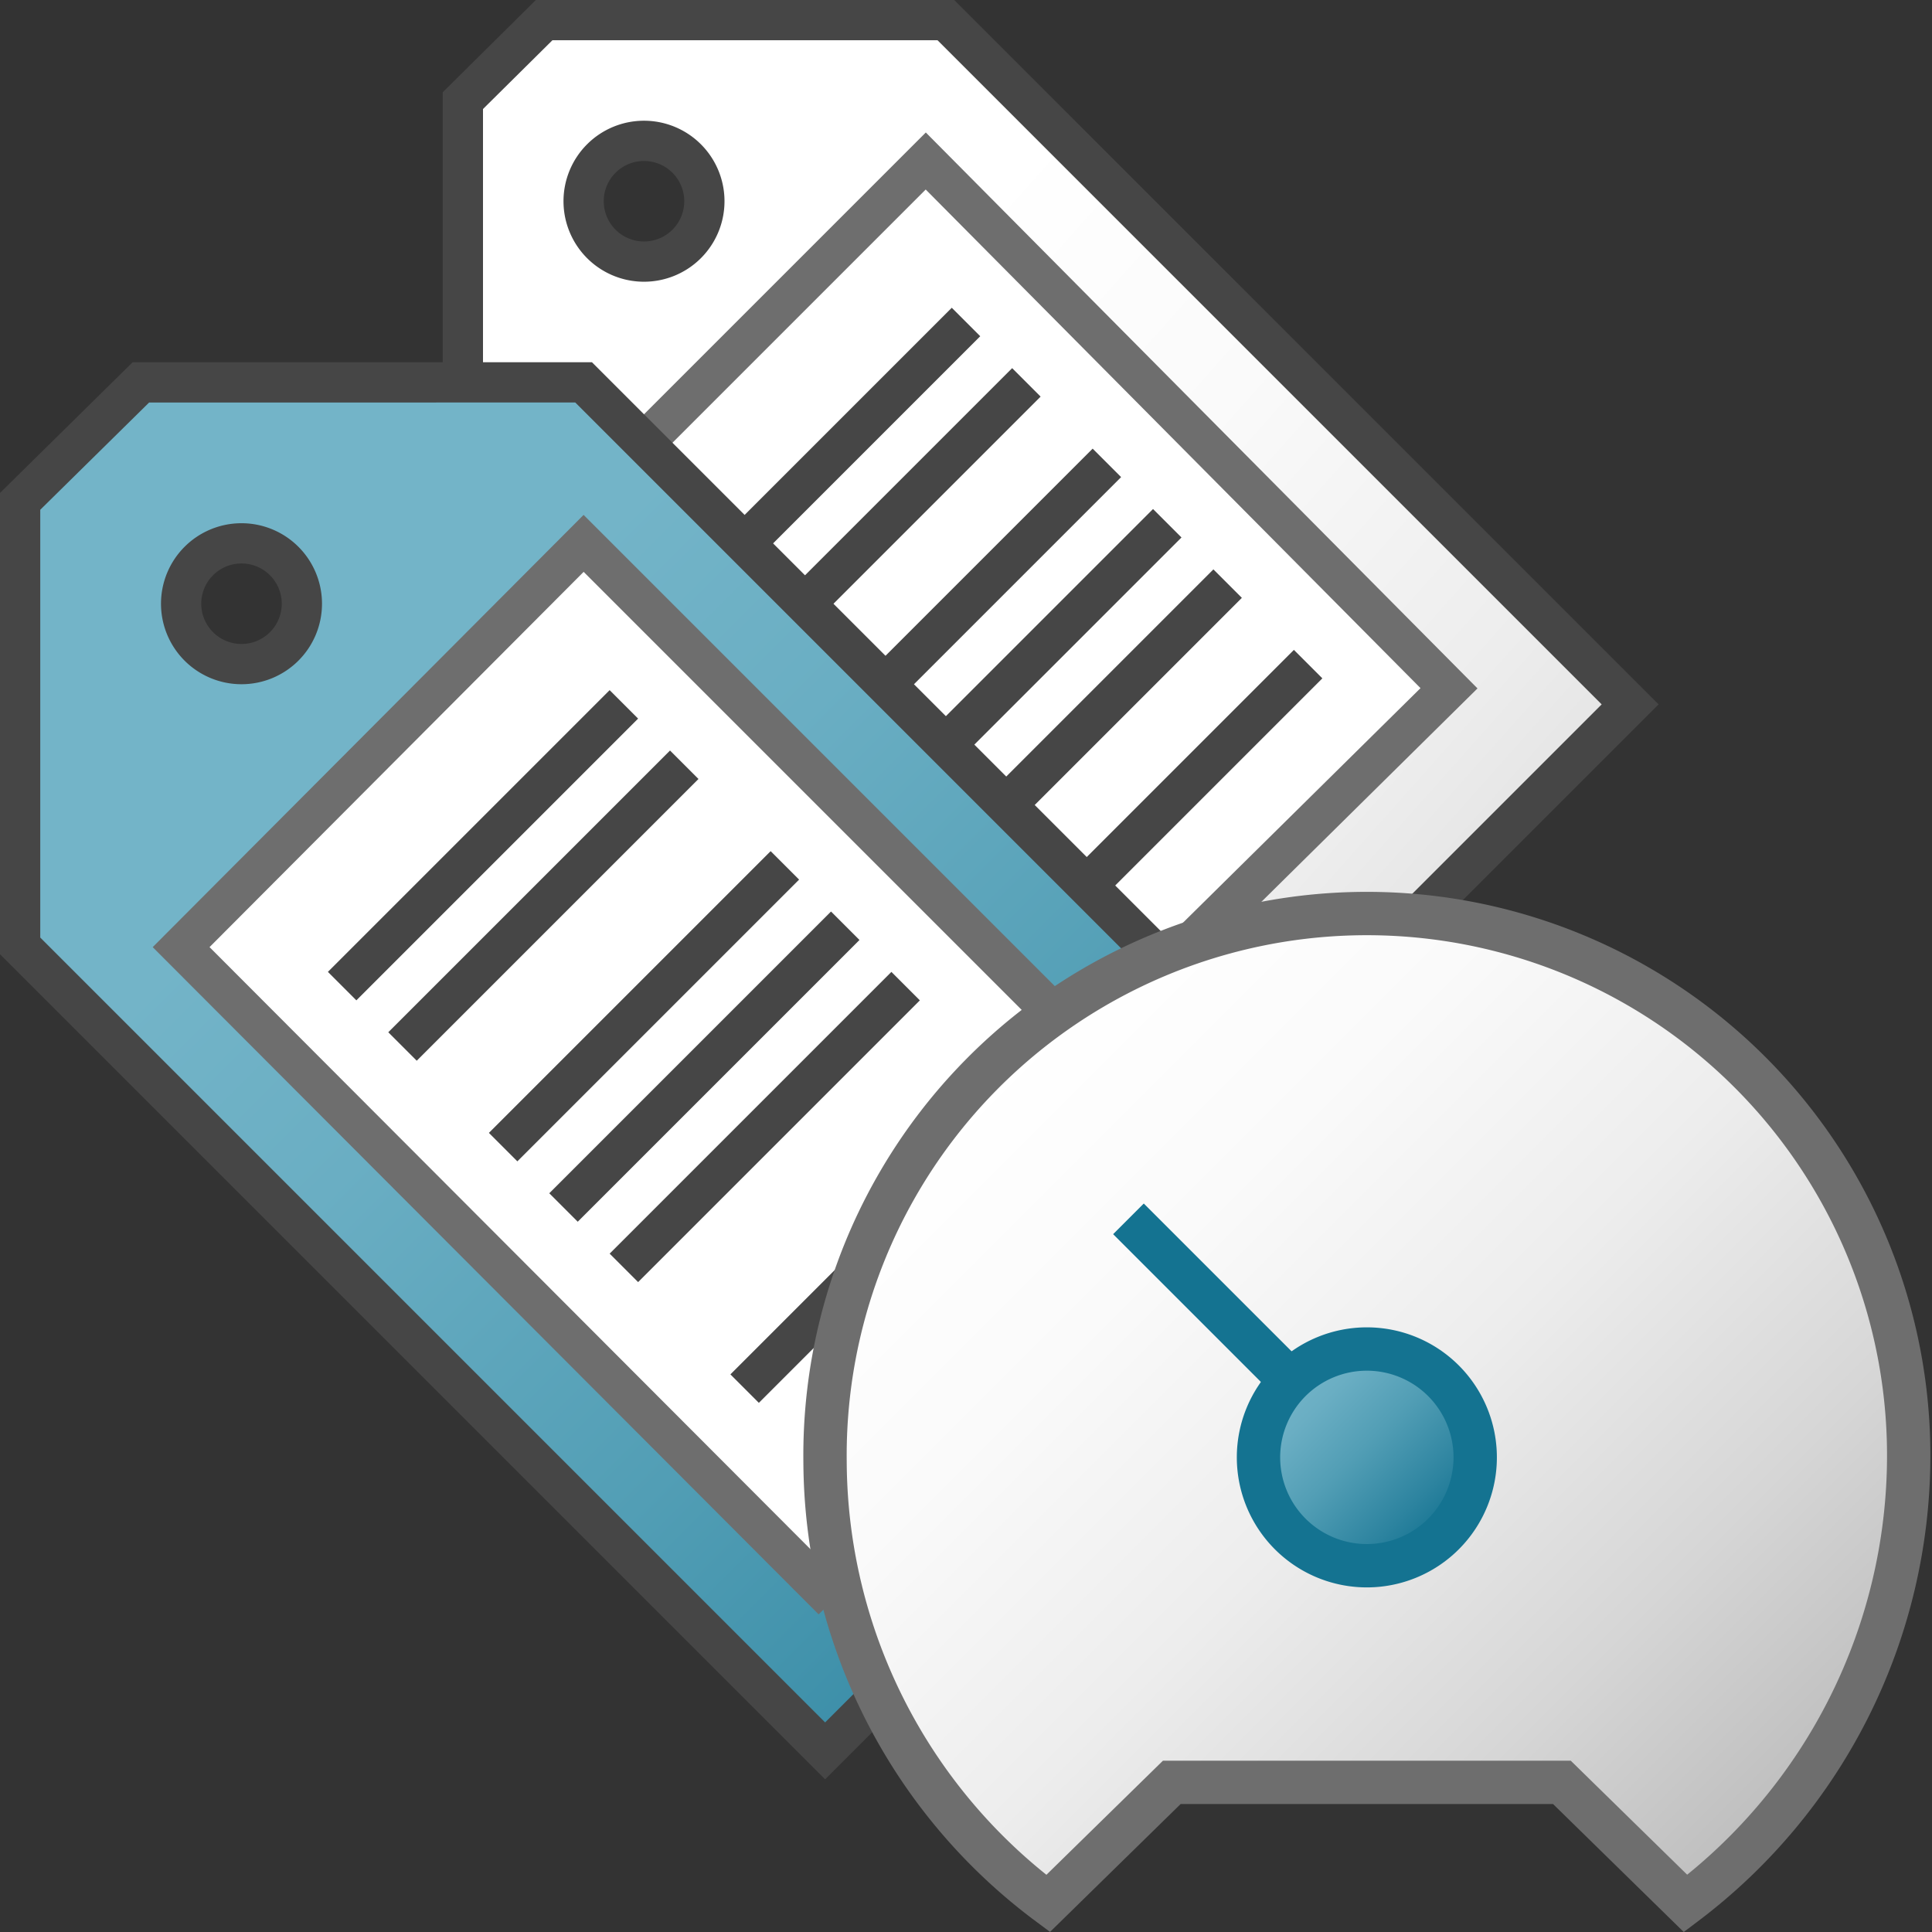 <svg id="Layer_1" data-name="Layer 1" xmlns="http://www.w3.org/2000/svg" xmlns:xlink="http://www.w3.org/1999/xlink" viewBox="0 0 48 48">
  <rect x="0" y="0" width="48" height="48" fill="#333333" stroke="none"/>
  <defs>
    <linearGradient id="linear-gradient" x1="-9.037" y1="73.153" x2="15.036" y2="51.725" gradientTransform="matrix(1.077, 0, 0, -1.077, 29.727, 88.435)" gradientUnits="userSpaceOnUse">
      <stop offset="0" stop-color="#fff"/>
      <stop offset="0.232" stop-color="#fafafa"/>
      <stop offset="0.496" stop-color="#ededed"/>
      <stop offset="0.775" stop-color="#d6d6d6"/>
      <stop offset="1" stop-color="#bebebe"/>
    </linearGradient>
    <linearGradient id="linear-gradient-2" x1="191.306" y1="243.198" x2="195.195" y2="239.309" gradientTransform="matrix(0.707, 0.707, 0.707, -0.707, -285.991, 44.693)" gradientUnits="userSpaceOnUse">
      <stop offset="0" stop-color="#73b4c8"/>
      <stop offset="0.175" stop-color="#6aaec3"/>
      <stop offset="0.457" stop-color="#529eb5"/>
      <stop offset="0.809" stop-color="#2c839f"/>
      <stop offset="1" stop-color="#147391"/>
    </linearGradient>
    <linearGradient id="linear-gradient-3" x1="193.428" y1="243.198" x2="197.317" y2="239.309" xlink:href="#linear-gradient-2"/>
    <linearGradient id="linear-gradient-4" x1="196.256" y1="243.198" x2="200.145" y2="239.309" xlink:href="#linear-gradient-2"/>
    <linearGradient id="linear-gradient-5" x1="198.377" y1="243.198" x2="202.266" y2="239.309" xlink:href="#linear-gradient-2"/>
    <linearGradient id="linear-gradient-6" x1="200.499" y1="243.198" x2="204.388" y2="239.309" xlink:href="#linear-gradient-2"/>
    <linearGradient id="linear-gradient-7" x1="203.327" y1="243.198" x2="207.216" y2="239.309" xlink:href="#linear-gradient-2"/>
    <linearGradient id="linear-gradient-8" x1="-18.728" y1="64.885" x2="6.794" y2="39.363" gradientTransform="matrix(1.077, 0, 0, -1.077, 29.727, 88.435)" xlink:href="#linear-gradient-2"/>
    <linearGradient id="linear-gradient-9" x1="191.483" y1="229.94" x2="196.433" y2="224.989" xlink:href="#linear-gradient-2"/>
    <linearGradient id="linear-gradient-10" x1="193.604" y1="229.94" x2="198.554" y2="224.99" xlink:href="#linear-gradient-2"/>
    <linearGradient id="linear-gradient-11" x1="197.14" y1="229.94" x2="202.09" y2="224.99" xlink:href="#linear-gradient-2"/>
    <linearGradient id="linear-gradient-12" x1="199.261" y1="229.94" x2="204.211" y2="224.989" xlink:href="#linear-gradient-2"/>
    <linearGradient id="linear-gradient-13" x1="201.383" y1="229.94" x2="206.332" y2="224.99" xlink:href="#linear-gradient-2"/>
    <linearGradient id="linear-gradient-14" x1="205.625" y1="229.94" x2="210.575" y2="224.989" xlink:href="#linear-gradient-2"/>
    <linearGradient id="linear-gradient-15" x1="-4.937" y1="57.259" x2="12.788" y2="39.534" xlink:href="#linear-gradient"/>
    <linearGradient id="linear-gradient-16" x1="2.162" y1="50.267" x2="5.697" y2="46.731" gradientTransform="matrix(1.077, 0, 0, -1.077, 29.727, 88.435)" xlink:href="#linear-gradient-2"/>
  </defs>
  <g id="g910">
    <path id="path50" d="M11.5,2.5v10l17,17,12-12L23.5.5H13.519Zm5.561,1.439a1.5,1.5,0,1,1-2.122,0,1.5,1.5,0,0,1,2.122,0Z" stroke="#464646" stroke-miterlimit="10" fill="url(#linear-gradient)"/>
    <path id="polygon52" d="M28,25,15,12l8-8L36,17.1Z" fill="#fff" stroke="#6e6e6e" stroke-miterlimit="10"/>
    <path id="line54" d="M24,8l-5.5,5.5" stroke="#464646" stroke-miterlimit="10" fill="url(#linear-gradient-2)"/>
    <path id="line56" d="M25.5,9.5,20,15" stroke="#464646" stroke-miterlimit="10" fill="url(#linear-gradient-3)"/>
    <path id="line58" d="M27.5,11.5,22,17" stroke="#464646" stroke-miterlimit="10" fill="url(#linear-gradient-4)"/>
    <path id="line60" d="M29,13l-5.5,5.5" stroke="#464646" stroke-miterlimit="10" fill="url(#linear-gradient-5)"/>
    <path id="line62" d="M30.5,14.5,25,20" stroke="#464646" stroke-miterlimit="10" fill="url(#linear-gradient-6)"/>
    <path id="line64" d="M32.5,16.5,27,22" stroke="#464646" stroke-miterlimit="10" fill="url(#linear-gradient-7)"/>
    <path id="path66" d="M.5,12.456V23.5l20,20,14-14-20-20H3.5Zm6.561,1.483a1.5,1.5,0,1,1-2.122,0,1.5,1.5,0,0,1,2.122,0Z" stroke="#464646" stroke-miterlimit="10" fill="url(#linear-gradient-8)"/>
    <path id="polygon68" d="M20.344,39.406,4.5,23.531,14.5,13.5,30.531,29.531Z" fill="#fff" stroke="#6e6e6e" stroke-miterlimit="10"/>
    <path id="line70" d="M15.5,17.5l-7,7" stroke="#464646" stroke-miterlimit="10" fill="url(#linear-gradient-9)"/>
    <path id="line72" d="M17,19l-7,7" stroke="#464646" stroke-miterlimit="10" fill="url(#linear-gradient-10)"/>
    <path id="line74" d="M19.5,21.5l-7,7" stroke="#464646" stroke-miterlimit="10" fill="url(#linear-gradient-11)"/>
    <path id="line76" d="M21,23l-7,7" stroke="#464646" stroke-miterlimit="10" fill="url(#linear-gradient-12)"/>
    <path id="line78" d="M22.5,24.5l-7,7" stroke="#464646" stroke-miterlimit="10" fill="url(#linear-gradient-13)"/>
    <path id="line80" d="M25.5,27.5l-7,7" stroke="#464646" stroke-miterlimit="10" fill="url(#linear-gradient-14)"/>
    <path id="path37" d="M26.04,47.291l3.073-3.009h9.692l3.073,3.009a13.949,13.949,0,0,0,5.543-11.078,13.462,13.462,0,1,0-26.923.1A13.76,13.76,0,0,0,26.04,47.291Z" stroke="#6e6e6e" stroke-miterlimit="10" stroke-width="1.077" fill="url(#linear-gradient-15)"/>
    <path id="line39" d="M31.805,34.051l-3.769-3.769" fill="none" stroke="#147391" stroke-width="1.077"/>
    <path id="circle41" d="M36.651,36.205A2.692,2.692,0,0,1,33.959,38.9h0a2.692,2.692,0,0,1-2.692-2.692h0a2.692,2.692,0,0,1,2.692-2.692h0a2.692,2.692,0,0,1,2.692,2.692Z" stroke="#147391" stroke-miterlimit="10" stroke-width="1.077" fill="url(#linear-gradient-16)"/>
  </g>
</svg>
